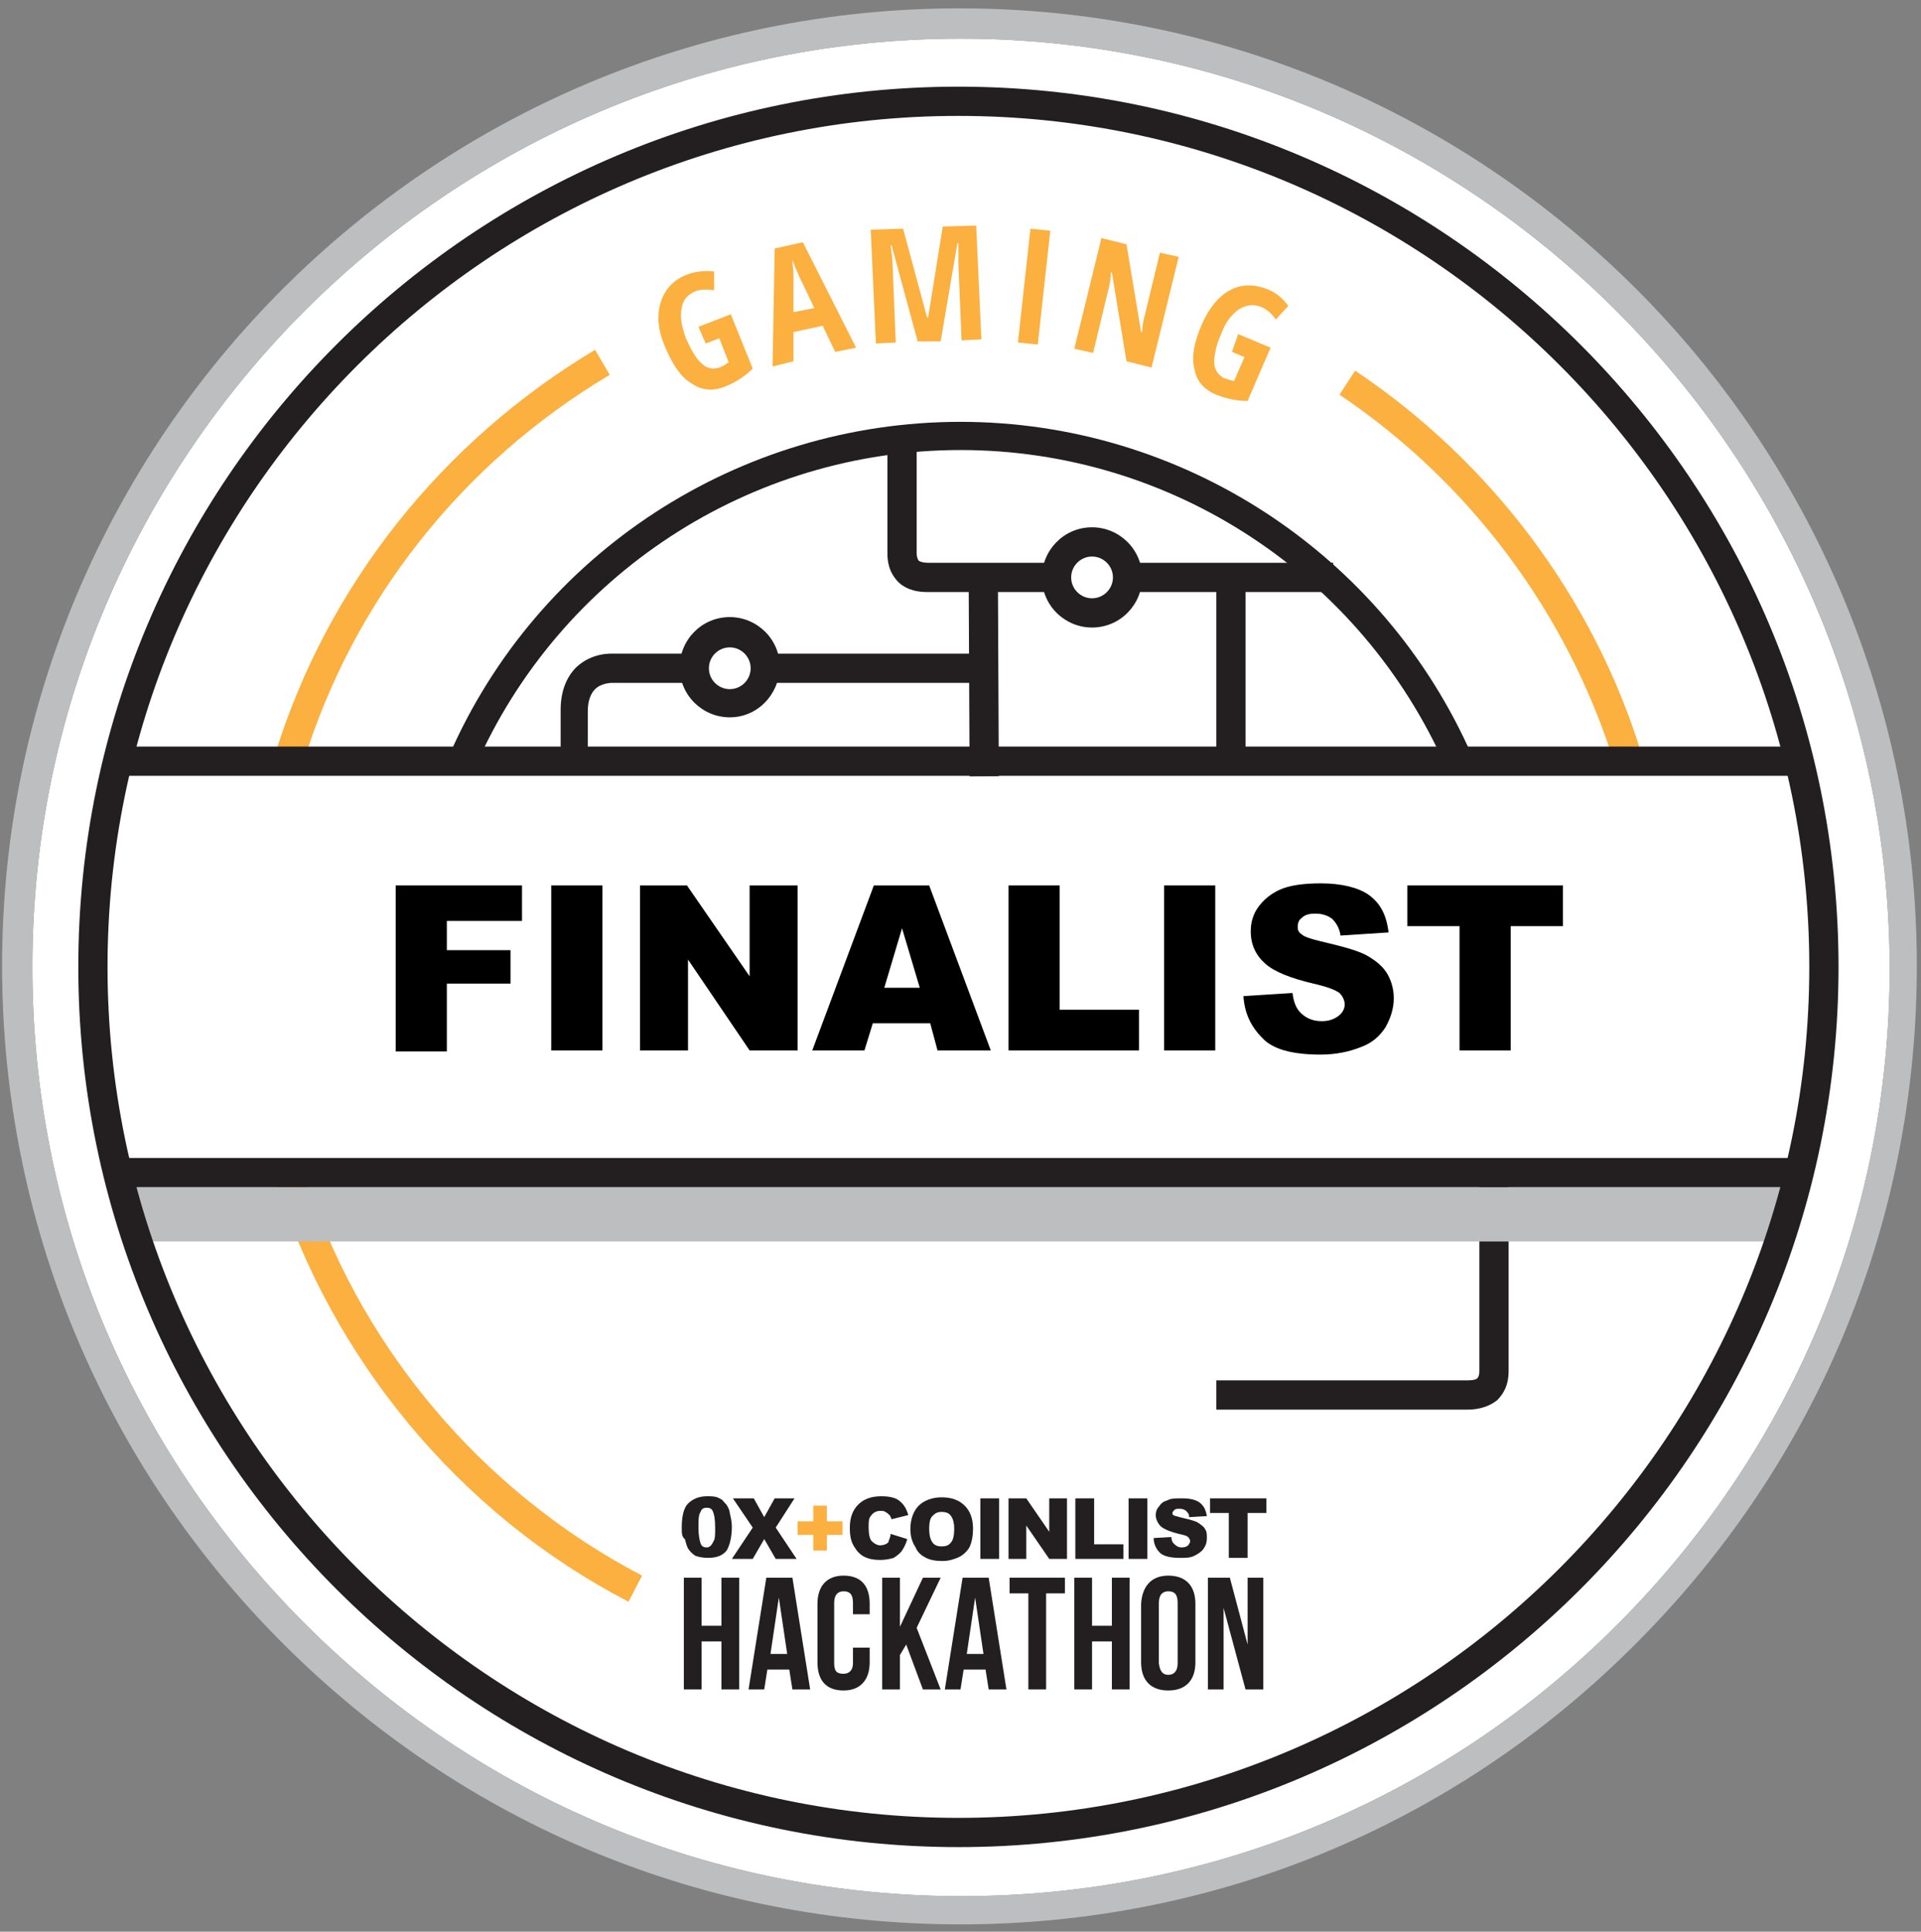 <?xml version="1.0" encoding="UTF-8"?>
<svg width="184px" height="185px" viewBox="0 0 184 185" version="1.1" xmlns="http://www.w3.org/2000/svg" xmlns:xlink="http://www.w3.org/1999/xlink">
    <rect x="0" y="0" width="184" height="185" fill="#808080" stroke="none"/>
    <!-- Generator: Sketch 53 (72520) - https://sketchapp.com -->
    <title>gaming</title>
    <desc>Created with Sketch.</desc>
    <g id="Page-1" stroke="none" stroke-width="1" fill="none" fill-rule="evenodd">
        <g id="gaming" transform="translate(0, -256)" fill-rule="nonzero">
            <path d="M92,259.7 C43,259.7 3.1,299.6 3.1,348.6 C3.1,372.4 12.4,394.7 29.2,411.5 C46,428.3 68.3,437.6 92.1,437.6 C115.5,437.6 137.6,428.6 154.3,412.2 C171.5,395.3 181,372.8 181,348.7 C180.9,299.6 141,259.7 92,259.7 Z" id="Path" fill="#FFFFFF"></path>
            <g id="XMLID_215_" transform="translate(128, 291)" fill="#FBB040">
                <path d="M26.6,38 C22.1,23.7 12.8,11.2 0.3,2.8 L1.8,0.5 C14.8,9.2 24.6,22.2 29.2,37.1 L26.6,38 Z" id="XMLID_326_"></path>
            </g>
            <g id="XMLID_212_" transform="translate(26, 289)" fill="#FBB040">
                <path d="M3,40.2 L0.3,39.4 C5.3,23.1 16.3,9.3 31,0.5 L32.4,2.9 C18.3,11.3 7.8,24.5 3,40.2 Z" id="XMLID_211_"></path>
            </g>
            <g id="XMLID_209_" transform="translate(63, 277)" fill="#FBB040">
                <path d="M3.9,10.3 L7,9.1 L9.1,14.3 C8.4,15 7.5,15.6 6.5,16 C5.3,16.5 4.2,16.4 3.2,15.7 C2.2,15.1 1.4,13.9 0.7,12.2 C0,10.6 -0.1,9.2 0.3,7.9 C0.7,6.7 1.5,5.8 2.8,5.3 C3.6,5 4.5,4.9 5.4,5 L5.4,6.8 C4.7,6.7 4.1,6.7 3.6,6.9 C2.9,7.2 2.4,7.7 2.3,8.5 C2.1,9.3 2.3,10.3 2.7,11.4 C3.2,12.5 3.7,13.4 4.2,13.8 C4.7,14.3 5.3,14.4 5.9,14.2 C6.2,14.1 6.5,13.9 6.8,13.7 L5.9,11.4 L4.6,11.9 L3.9,10.3 Z" id="XMLID_313_"></path>
                <path d="M17,12.7 L15.8,10.2 L13,10.8 L13,13.6 L11,14.1 L11.2,2.8 L13.9,2.2 L19,12.3 L17,12.7 Z M15,8.5 L13.9,6.2 C13.8,6 13.6,5.6 13.4,5.1 C13.1,4.5 13,4.1 12.9,3.9 C12.9,4.4 13,4.8 13,5.3 C13,5.7 13,6.9 13,8.9 L15,8.5 Z" id="XMLID_315_"></path>
                <path d="M24.9,11.7 L22.4,2.5 L22.3,2.5 C22.4,3.2 22.5,3.8 22.5,4.5 L22.8,11.8 L20.9,11.9 L20.4,1 L23.5,0.9 L25.8,9.4 L25.9,9.4 L27.3,0.7 L30.5,0.6 L31,11.5 L29.1,11.6 L28.8,4.2 C28.8,3.6 28.8,3 28.8,2.3 L28.7,2.3 L27.1,11.7 L24.9,11.7 Z" id="XMLID_318_"></path>
                <polygon id="XMLID_320_" points="34.5 11.8 35.7 0.9 37.6 1.1 36.4 12"></polygon>
                <path d="M47.3,14.2 L44.9,13.6 L43.5,5.1 L43.4,5.1 C43.4,5.7 43.3,6.3 43.1,7 L41.7,12.8 L39.9,12.4 L42.5,1.8 L44.9,2.4 L46.3,10.8 L46.4,10.8 C46.4,10.3 46.5,9.7 46.7,9 L48.1,3.2 L49.9,3.6 L47.3,14.2 Z" id="XMLID_322_"></path>
                <path d="M55.6,11 L58.7,12.3 L56.5,17.4 C55.5,17.4 54.5,17.2 53.5,16.8 C52.3,16.3 51.6,15.5 51.4,14.3 C51.1,13.2 51.4,11.7 52.1,10.1 C52.8,8.5 53.7,7.4 54.8,6.8 C55.9,6.2 57.1,6.2 58.4,6.7 C59.2,7 59.9,7.6 60.4,8.3 L59.2,9.6 C58.8,9 58.3,8.6 57.8,8.4 C57.1,8.1 56.4,8.2 55.7,8.6 C55,9.1 54.4,9.8 54,10.9 C53.5,12 53.3,13 53.3,13.7 C53.3,14.4 53.7,14.9 54.2,15.2 C54.5,15.3 54.8,15.4 55.2,15.5 L56.2,13.2 L55,12.7 L55.6,11 Z" id="XMLID_324_"></path>
            </g>
            <g id="XMLID_189_" transform="translate(26, 367)" fill="#FBB040">
                <path d="M34.2,42.4 C18,34 5.7,19.1 0.3,1.7 L3,0.9 C8.1,17.6 20,31.8 35.5,39.9 L34.2,42.4 Z" id="XMLID_312_"></path>
            </g>
            <g id="XMLID_188_" transform="translate(116, 369)" fill="#231F20">
                <path d="M24.6,22 C24.4,22 24.3,22 24.2,22 L0.5,22 L0.5,19.2 L24.5,19.2 C24.7,19.2 25.3,19.2 25.5,19 C25.6,18.9 25.7,18.7 25.7,18.3 L25.7,0.5 L28.5,0.5 L28.5,18.3 C28.5,19.8 27.9,20.6 27.4,21.1 C26.4,21.9 25.2,22 24.6,22 Z" id="XMLID_311_"></path>
            </g>
            <g id="XMLID_156_" transform="translate(43, 296)" fill="#231F20">
                <path d="M2.5,33.5 L0,32.4 C8.5,12.9 27.8,0.4 49,0.4 C70.2,0.4 89.5,13 98,32.4 L95.5,33.5 C87.4,15.1 69.2,3.1 49,3.1 C28.9,3.1 10.6,15 2.5,33.5 Z" id="XMLID_310_"></path>
            </g>
            <g id="XMLID_138_" transform="translate(92, 311)" fill="#231F20">
                <rect id="XMLID_309_" transform="translate(2.227, 9.849) rotate(89.733) translate(-2.227, -9.849) " x="-7.273" y="8.449" width="19" height="2.8"></rect>
            </g>
            <g id="XMLID_133_" transform="translate(116, 312)" fill="#231F20">
                <rect id="XMLID_308_" x="0.5" y="0.6" width="2.8" height="16.2"></rect>
            </g>
            <g id="XMLID_124_" transform="translate(0, 256)" fill="#BCBEC0">
                <path d="M92,184.3 C67.5,184.3 44.5,174.8 27.1,157.4 C9.8,140.1 0.2,117 0.2,92.5 C0.2,41.9 41.3,0.8 91.9,0.8 C142.5,0.8 183.6,41.9 183.6,92.5 C183.6,117.4 173.8,140.6 156.1,158 C138.9,175 116.1,184.3 92,184.3 Z M92,3.7 C43,3.7 3.1,43.6 3.1,92.6 C3.1,116.4 12.4,138.7 29.2,155.5 C46,172.3 68.3,181.6 92.1,181.6 C115.5,181.6 137.6,172.6 154.3,156.2 C171.5,139.3 181,116.8 181,92.7 C180.9,43.6 141,3.7 92,3.7 Z" id="XMLID_305_"></path>
            </g>
            <g id="XMLID_118_" transform="translate(65, 315)" fill="#231F20">
                <path d="M4.9,9.7 C2.3,9.7 0.1,7.6 0.1,4.9 C0.1,2.3 2.2,0.1 4.9,0.1 C7.5,0.1 9.7,2.2 9.7,4.9 C9.6,7.6 7.5,9.7 4.9,9.7 Z M4.9,3 C3.8,3 2.9,3.9 2.9,5 C2.9,6.1 3.8,7 4.9,7 C6,7 6.9,6.1 6.9,5 C6.9,3.9 6,3 4.9,3 Z" id="XMLID_301_"></path>
            </g>
            <g id="XMLID_60_" transform="translate(73, 318)" fill="#231F20">
                <rect id="XMLID_300_" x="0.2" y="0.6" width="21" height="2.8"></rect>
            </g>
            <g id="XMLID_49_" transform="translate(53, 318)" fill="#231F20">
                <path d="M3.5,10.9 L0.7,10.9 L0.7,6 C0.7,4.3 1.2,2.9 2.2,1.9 C3.7,0.5 5.5,0.6 5.7,0.6 L13.3,0.6 L13.3,3.4 L5.6,3.4 C5.6,3.4 4.6,3.4 4,4 C3.6,4.4 3.3,5.1 3.3,6.1 L3.3,10.9 L3.5,10.9 Z" id="XMLID_218_"></path>
            </g>
            <g id="XMLID_39_" transform="translate(65, 399)">
                <path d="M0.3,3.3 C0.3,2.2 0.5,1.4 0.9,1 C1.3,0.6 1.9,0.3 2.7,0.3 C3.1,0.3 3.4,0.3 3.7,0.4 C3.9,0.5 4.2,0.6 4.3,0.8 C4.5,1 4.6,1.1 4.7,1.3 C4.8,1.5 4.9,1.7 4.9,1.9 C5,2.3 5.1,2.8 5.1,3.2 C5.1,4.2 4.9,5 4.6,5.5 C4.2,6 3.6,6.2 2.8,6.2 C2.3,6.2 1.9,6.1 1.6,6 C1.3,5.8 1.1,5.6 0.9,5.3 C0.8,5.1 0.7,4.8 0.6,4.4 C0.3,4.2 0.3,3.8 0.3,3.3 Z M1.9,3.3 C1.9,4 2,4.5 2.1,4.8 C2.2,5.1 2.4,5.2 2.7,5.2 C2.9,5.2 3,5.1 3.1,5 C3.2,4.9 3.3,4.7 3.4,4.5 C3.5,4.3 3.5,3.9 3.5,3.3 C3.5,2.5 3.4,2 3.3,1.8 C3.2,1.5 3,1.4 2.7,1.4 C2.4,1.4 2.2,1.5 2.1,1.8 C1.9,2.1 1.9,2.6 1.9,3.3 Z" id="XMLID_254_" fill="#231F20"></path>
                <polygon id="XMLID_258_" fill="#231F20" points="5.2 0.5 7.2 0.5 8.2 2.3 9.2 0.5 11.1 0.5 9.3 3.3 11.3 6.3 9.3 6.3 8.2 4.4 7.1 6.3 5.1 6.3 7.1 3.3"></polygon>
                <polygon id="XMLID_260_" fill="#FBB040" points="11.4 2.7 12.9 2.7 12.9 1.2 14.2 1.2 14.2 2.7 15.7 2.7 15.7 4 14.2 4 14.2 5.5 12.9 5.5 12.9 4 11.4 4"></polygon>
                <path d="M20.3,3.9 L21.9,4.4 C21.8,4.8 21.6,5.2 21.4,5.5 C21.2,5.8 20.9,6 20.6,6.2 C20.3,6.3 19.8,6.4 19.3,6.4 C18.7,6.4 18.2,6.3 17.8,6.1 C17.4,5.9 17.1,5.6 16.8,5.1 C16.5,4.6 16.4,4.1 16.4,3.3 C16.4,2.3 16.7,1.6 17.2,1.1 C17.7,0.6 18.4,0.3 19.4,0.3 C20.1,0.3 20.7,0.4 21.1,0.7 C21.5,1 21.8,1.4 22,2.1 L20.4,2.5 C20.3,2.3 20.3,2.2 20.2,2.1 C20.1,2 20,1.9 19.8,1.8 C19.7,1.7 19.5,1.7 19.3,1.7 C18.9,1.7 18.6,1.9 18.4,2.2 C18.2,2.4 18.2,2.8 18.2,3.3 C18.2,3.9 18.3,4.4 18.5,4.6 C18.7,4.8 19,5 19.3,5 C19.6,5 19.9,4.9 20.1,4.7 C20.1,4.5 20.3,4.3 20.3,3.9 Z" id="XMLID_262_" fill="#231F20"></path>
                <path d="M22.2,3.4 C22.2,2.5 22.5,1.7 23,1.2 C23.5,0.7 24.3,0.4 25.2,0.4 C26.2,0.4 26.9,0.7 27.4,1.2 C27.9,1.7 28.2,2.4 28.2,3.4 C28.2,4.1 28.1,4.6 27.9,5.1 C27.7,5.5 27.3,5.9 26.9,6.1 C26.5,6.3 25.9,6.5 25.3,6.5 C24.6,6.5 24.1,6.4 23.7,6.2 C23.3,6 22.9,5.7 22.7,5.2 C22.3,4.6 22.2,4 22.2,3.4 Z M24,3.4 C24,4 24.1,4.4 24.3,4.7 C24.5,5 24.8,5.1 25.2,5.1 C25.6,5.1 25.9,5 26.1,4.7 C26.3,4.5 26.4,4 26.4,3.4 C26.4,2.9 26.3,2.5 26.1,2.2 C25.9,1.9 25.6,1.8 25.2,1.8 C24.8,1.8 24.6,1.9 24.3,2.2 C24.1,2.4 24,2.8 24,3.4 Z" id="XMLID_264_" fill="#231F20"></path>
                <polygon id="XMLID_267_" fill="#231F20" points="28.9 0.5 30.7 0.5 30.7 6.3 28.9 6.3"></polygon>
                <polygon id="XMLID_269_" fill="#231F20" points="31.6 0.5 33.3 0.5 35.5 3.7 35.5 0.5 37.2 0.5 37.2 6.3 35.5 6.3 33.3 3.1 33.3 6.3 31.6 6.3"></polygon>
                <polygon id="XMLID_271_" fill="#231F20" points="38 0.5 39.8 0.5 39.8 4.9 42.6 4.9 42.6 6.3 38 6.3"></polygon>
                <polygon id="XMLID_273_" fill="#231F20" points="43.1 0.5 44.9 0.5 44.9 6.3 43.1 6.3"></polygon>
                <path d="M45.5,4.3 L47.2,4.2 C47.2,4.5 47.3,4.7 47.4,4.8 C47.6,5 47.8,5.2 48.2,5.2 C48.5,5.2 48.7,5.1 48.8,5 C48.9,4.9 49,4.7 49,4.6 C49,4.5 48.9,4.3 48.8,4.2 C48.7,4.1 48.4,4 47.9,3.9 C47.1,3.7 46.6,3.5 46.2,3.2 C45.9,2.9 45.7,2.5 45.7,2.1 C45.7,1.8 45.8,1.5 46,1.3 C46.2,1 46.4,0.8 46.8,0.7 C47.1,0.5 47.6,0.5 48.2,0.5 C48.9,0.5 49.5,0.6 49.9,0.9 C50.3,1.2 50.5,1.6 50.6,2.2 L48.9,2.3 C48.9,2 48.8,1.9 48.6,1.7 C48.5,1.6 48.3,1.5 48,1.5 C47.8,1.5 47.6,1.5 47.5,1.6 C47.4,1.7 47.3,1.8 47.3,1.9 C47.3,2 47.3,2.1 47.4,2.1 C47.5,2.2 47.7,2.2 48,2.3 C48.8,2.5 49.3,2.6 49.7,2.8 C50,3 50.3,3.2 50.4,3.4 C50.6,3.7 50.6,3.9 50.6,4.3 C50.6,4.7 50.5,5 50.3,5.3 C50.1,5.6 49.8,5.8 49.4,6 C49,6.2 48.6,6.2 48,6.2 C47,6.2 46.3,6 46,5.6 C45.8,5.4 45.5,4.9 45.5,4.3 Z" id="XMLID_275_" fill="#231F20"></path>
                <polygon id="XMLID_277_" fill="#231F20" points="50.9 0.5 56.3 0.5 56.3 1.9 54.5 1.9 54.5 6.2 52.7 6.2 52.7 1.9 50.9 1.9 50.9 0.5"></polygon>
                <polygon id="XMLID_279_" fill="#231F20" points="0.5 18.8 0.5 8.1 2.2 8.1 2.2 12.7 4.1 12.7 4.1 8.1 5.8 8.1 5.8 18.8 4.1 18.8 4.1 14.2 2.2 14.2 2.2 18.8"></polygon>
                <path d="M10.9,18.8 L10.6,16.9 L8.5,16.9 L8.2,18.8 L6.7,18.8 L8.4,8.1 L10.9,8.1 L12.6,18.8 L10.9,18.8 Z M10.4,15.4 L9.6,10 L8.8,15.4 L10.4,15.4 Z" id="XMLID_281_" fill="#231F20"></path>
                <path d="M18.3,16.2 C18.3,17.9 17.4,18.9 15.8,18.9 C14.1,18.9 13.3,17.9 13.3,16.2 L13.3,10.6 C13.3,8.9 14.2,7.9 15.8,7.9 C17.5,7.9 18.3,8.9 18.3,10.6 L18.3,11.6 L16.7,11.6 L16.7,10.5 C16.7,9.7 16.4,9.4 15.8,9.4 C15.3,9.4 14.9,9.7 14.9,10.5 L14.9,16.3 C14.9,17.1 15.2,17.3 15.8,17.3 C16.3,17.3 16.7,17 16.7,16.3 L16.7,14.8 L18.3,14.8 L18.3,16.2 Z" id="XMLID_284_" fill="#231F20"></path>
                <polygon id="XMLID_286_" fill="#231F20" points="21.2 15.5 21.2 18.8 19.5 18.8 19.5 8.1 21.2 8.1 21.2 12.8 23.4 8.1 25.1 8.1 22.8 12.9 25.1 18.8 23.4 18.8 21.8 14.5"></polygon>
                <path d="M29.7,18.8 L29.4,16.9 L27.3,16.9 L27,18.8 L25.5,18.8 L27.2,8.1 L29.7,8.1 L31.4,18.8 L29.7,18.8 Z M29.2,15.4 L28.4,10 L27.6,15.4 L29.2,15.4 Z" id="XMLID_288_" fill="#231F20"></path>
                <polygon id="XMLID_291_" fill="#231F20" points="37 8.1 37 9.6 35.2 9.6 35.2 18.8 33.5 18.8 33.5 9.6 31.7 9.6 31.7 8.1"></polygon>
                <polygon id="XMLID_293_" fill="#231F20" points="37.9 18.8 37.9 8.1 39.6 8.1 39.6 12.7 41.5 12.7 41.5 8.1 43.2 8.1 43.2 18.8 41.5 18.8 41.5 14.2 39.6 14.2 39.6 18.8"></polygon>
                <path d="M46.9,7.9 C48.6,7.9 49.5,8.9 49.5,10.6 L49.5,16.2 C49.5,17.9 48.6,18.9 46.9,18.9 C45.2,18.9 44.3,17.9 44.3,16.2 L44.3,10.6 C44.4,8.9 45.3,7.9 46.9,7.9 Z M46.9,17.4 C47.4,17.4 47.8,17.1 47.8,16.3 L47.8,10.5 C47.8,9.7 47.5,9.4 46.9,9.4 C46.4,9.4 46,9.7 46,10.5 L46,16.3 C46.1,17.1 46.4,17.4 46.9,17.4 Z" id="XMLID_295_" fill="#231F20"></path>
                <polygon id="XMLID_298_" fill="#231F20" points="52.2 18.8 50.7 18.8 50.7 8.1 52.8 8.1 54.5 14.5 54.5 8.1 56 8.1 56 18.8 54.3 18.8 52.2 11"></polygon>
            </g>
            <g id="XMLID_38_" transform="translate(108, 309)" fill="#231F20">
                <rect id="XMLID_253_" x="0" y="0.9" width="19.7" height="2.8"></rect>
            </g>
            <g id="XMLID_35_" transform="translate(85, 298)" fill="#231F20">
                <path d="M3.8,14.7 C3.1,14.7 2,14.6 1.1,13.8 C0.6,13.3 0,12.5 0,11 L0,0 L2.8,0 L2.8,11 C2.8,11.3 2.9,11.6 3,11.7 C3.3,11.9 3.8,11.9 4,11.9 L4.2,11.9 L16.4,11.9 L16.4,14.7 L4.3,14.7 C4.1,14.7 3.9,14.7 3.8,14.7 Z" id="XMLID_252_"></path>
            </g>
            <g id="XMLID_31_" transform="translate(99, 306)" fill="#231F20">
                <path d="M5.6,10.1 C3,10.1 0.8,8 0.8,5.3 C0.8,2.7 2.9,0.5 5.6,0.5 C8.2,0.5 10.4,2.6 10.4,5.3 C10.4,7.9 8.3,10.1 5.6,10.1 Z M5.6,3.3 C4.5,3.3 3.6,4.2 3.6,5.3 C3.6,6.4 4.5,7.3 5.6,7.3 C6.7,7.3 7.6,6.4 7.6,5.3 C7.6,4.2 6.7,3.3 5.6,3.3 Z" id="XMLID_249_"></path>
            </g>
            <g id="XMLID_27_" transform="translate(11, 366)" fill="#231F20">
                <rect id="XMLID_248_" x="0.4" y="0.9" width="160.9" height="2.8"></rect>
            </g>
            <g id="XMLID_19_" transform="translate(11, 327)" fill="#231F20">
                <rect id="XMLID_247_" x="0.4" y="0.5" width="160.9" height="2.8"></rect>
            </g>
            <g id="XMLID_17_" transform="translate(37, 340)" fill="#000000">
                <polygon id="XMLID_229_" points="0.9 0.8 13 0.8 13 4.2 5.8 4.2 5.8 7 11.9 7 11.9 10.2 5.8 10.2 5.8 16.7 0.9 16.7"></polygon>
                <polygon id="XMLID_231_" points="15.8 0.8 20.7 0.8 20.7 16.6 15.8 16.6"></polygon>
                <polygon id="XMLID_233_" points="24.2 0.8 28.8 0.8 34.8 9.5 34.8 0.8 39.4 0.8 39.4 16.6 34.8 16.6 28.9 7.9 28.9 16.6 24.3 16.6 24.3 0.8"></polygon>
                <path d="M52.1,14 L46.6,14 L45.8,16.6 L40.8,16.6 L46.7,0.8 L52,0.8 L57.9,16.6 L52.8,16.6 L52.1,14 Z M51.1,10.6 L49.4,4.9 L47.7,10.6 L51.1,10.6 Z" id="XMLID_235_"></path>
                <polygon id="XMLID_238_" points="59.6 0.8 64.5 0.8 64.5 12.7 72.1 12.7 72.1 16.6 59.6 16.6"></polygon>
                <polygon id="XMLID_240_" points="74.5 0.8 79.4 0.8 79.4 16.6 74.5 16.6"></polygon>
                <path d="M82.1,11.4 L86.8,11.1 C86.9,11.9 87.1,12.4 87.4,12.8 C87.9,13.4 88.6,13.8 89.6,13.8 C90.3,13.8 90.8,13.6 91.2,13.3 C91.6,13 91.8,12.6 91.8,12.2 C91.8,11.8 91.6,11.4 91.3,11.1 C90.9,10.8 90.1,10.5 88.8,10.2 C86.7,9.7 85.1,9.1 84.2,8.3 C83.3,7.5 82.8,6.5 82.8,5.2 C82.8,4.4 83,3.6 83.5,2.9 C84,2.2 84.7,1.6 85.6,1.2 C86.5,0.8 87.8,0.6 89.5,0.6 C91.5,0.6 93.1,1 94.1,1.7 C95.2,2.5 95.8,3.6 96,5.3 L91.4,5.6 C91.3,4.9 91,4.4 90.6,4 C90.2,3.7 89.7,3.5 89,3.5 C88.4,3.5 88,3.6 87.7,3.9 C87.4,4.1 87.3,4.4 87.3,4.8 C87.3,5.1 87.4,5.3 87.7,5.5 C87.9,5.7 88.5,5.9 89.3,6.1 C91.4,6.6 93,7 93.9,7.5 C94.8,8 95.5,8.6 95.9,9.3 C96.3,10 96.5,10.8 96.5,11.6 C96.5,12.6 96.2,13.5 95.7,14.4 C95.1,15.3 94.4,15.9 93.3,16.3 C92.3,16.7 91,17 89.5,17 C86.8,17 84.9,16.5 83.9,15.4 C82.8,14.3 82.2,13 82.1,11.4 Z" id="XMLID_242_"></path>
                <polygon id="XMLID_244_" points="97.8 0.8 112.7 0.8 112.7 4.7 107.7 4.7 107.7 16.6 102.8 16.6 102.8 4.7 97.8 4.7"></polygon>
            </g>
            <g id="XMLID_16_" transform="translate(11, 369)" fill="#BCBEC0">
                <polygon id="XMLID_333_" points="159.5 5.9 2.2 5.9 0.5 0.7 161.4 0.7"></polygon>
            </g>
            <g id="XMLID_2_" transform="translate(7, 264)" fill="#231F20">
                <path d="M84.8,168.9 C38.3,168.9 0.5,131.1 0.5,84.6 C0.5,38.1 38.3,0.3 84.8,0.3 C131.3,0.3 169.1,38.1 169.1,84.6 C169.1,131.1 131.3,168.9 84.8,168.9 Z M84.8,3.1 C39.9,3.1 3.3,39.7 3.3,84.6 C3.3,129.5 39.9,166.1 84.8,166.1 C129.7,166.1 166.3,129.5 166.3,84.6 C166.3,39.7 129.8,3.1 84.8,3.1 Z" id="XMLID_221_"></path>
            </g>
        </g>
    </g>
</svg>